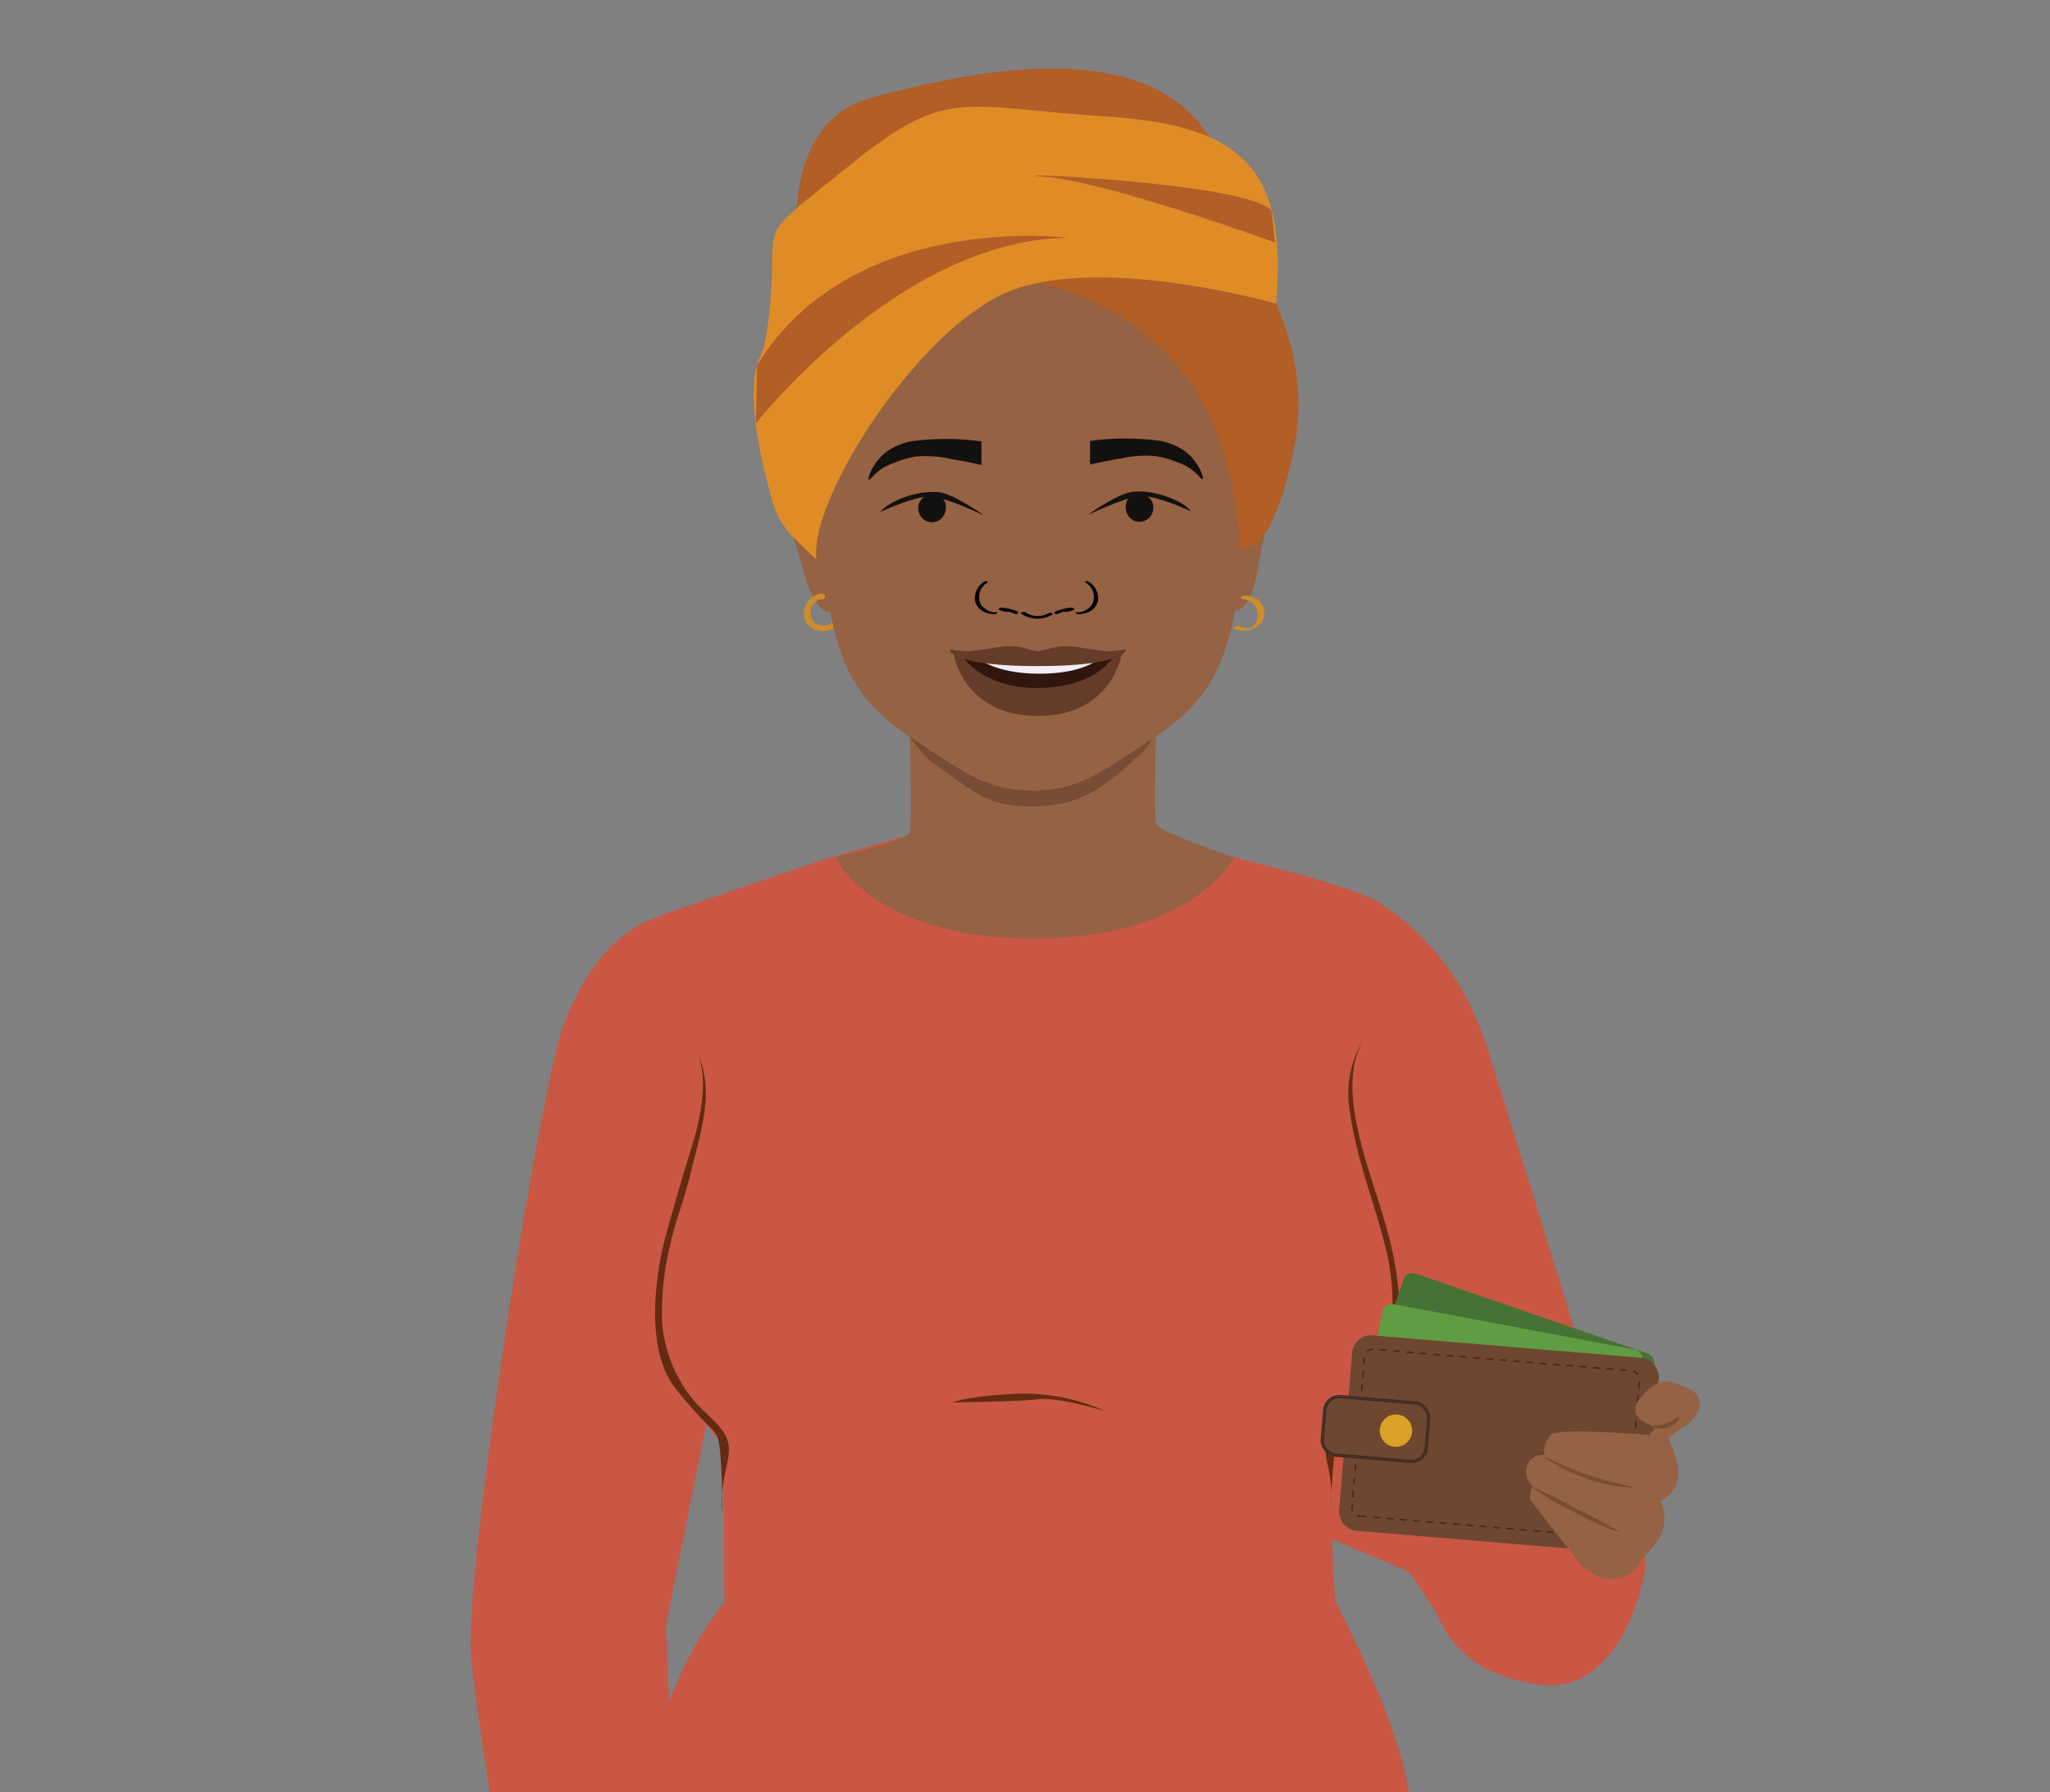 <svg xmlns="http://www.w3.org/2000/svg" viewBox="0 0 285.1 249.23"><rect x="0" y="0" width="285.1" height="249.23" fill="#808080" stroke="none"/><defs><style>.cls-1{fill:#c95744;}.cls-2{fill:#642b11;}.cls-3{fill:#956243;}.cls-4{fill:#794c36;}.cls-5{fill:#ce8d2a;}.cls-6{fill:#010101;}.cls-7{fill:#13110f;}.cls-8{fill:#b15e27;}.cls-9{fill:#df8c26;}.cls-10{fill:#fff;}.cls-11{fill:#653c29;}.cls-12{fill:#31160e;}.cls-13{fill:#f1eef7;}.cls-14{fill:#457336;}.cls-15{fill:#609d42;}.cls-16,.cls-18{fill:#6e4731;}.cls-17{fill:none;stroke:#4d2b18;stroke-width:0.23px;stroke-dasharray:0.93 0.93;}.cls-17,.cls-18{stroke-miterlimit:10;}.cls-18{stroke:#432f25;stroke-width:0.47px;}.cls-19{fill:#daa327;}</style></defs><g id="Layer_1" data-name="Layer 1"><path class="cls-1" d="M196.44,218.79l-18-7.69L180.92,164l-9.31-44.78s17.66,4.16,20.54,6.54"/><path class="cls-1" d="M190,243c-.48-2.74-1.5-4.65-2.42-7.27a31.07,31.07,0,0,1-1.29-6.83c-1.3-11.87-1.3-21.58-.52-27.34.54-4.06,6.32-6.51,8.67-14.29,2-6.82-7.89-63.92-7.89-63.92L167,118,161.87,117l-.39-.23a3.32,3.32,0,0,0,0,.93l.06.5a17.41,17.41,0,0,1-13.65,8.8,41.09,41.09,0,0,1-6,.06c-6.52-.4-11.42-3.54-15.2-8.86l-.12-2.14-12.21,3.51-22.78,7.8-.48,46.46c.52,9.57-.29,11.26,3.69,20l5.78,7.2.23,27.91s-3.34,8-7.41,20.5H191C190.62,247.36,190.32,245,190,243Z"/><path class="cls-1" d="M92.61,226l9.23-46.22L92.9,127.21s-9.8.85-15,16.75c-4.53,17-13,74.46-12.43,85.44.19,3.28,1.29,11.12,2.73,20.5H93.62Z"/><path class="cls-1" d="M189.51,209.86s8.65,11.13,10.89,15.72,6.5,7.78,14,8.71,12.4-6.53,14.17-14.95S224.56,203,224.56,203s-14.8-48.08-17.63-57.07c-2.8-8.66-7.38-15.34-15-20.3"/><path class="cls-2" d="M185.17,207.77c-.06,1.13-.09,1.92-.09,1.92A19.12,19.12,0,0,0,185.17,207.77Z"/><path class="cls-2" d="M193.35,172.71c-1.21-4.92-3.1-9.65-4.28-14.59-1-4.23-1.75-9.27.4-13.29a14.33,14.33,0,0,0-1.8,9.34c1.11,8,3.65,13.06,5.39,20.9a34.3,34.3,0,0,1,.16,12c-1,4.31-3.59,7.66-6.61,10.75a8.87,8.87,0,0,0-1.85,2.16c-1.07,2.29.37,3.84.41,7.75.13-2.54.4-6.78.8-7.71.59-1.34,1.51-1.42,5.77-6.69S194.7,178.17,193.35,172.71Z"/><path class="cls-3" d="M160.77,114.57c-.34-1.09,0-12.67,0-12.67l-17.12,2.64-17.13-2.64s.34,12.79,0,13.87-10.33,3.46-10.33,3.46,5.21,11.27,27.46,11.27,28-11.27,28-11.27S161.11,115.66,160.77,114.57Z"/><path class="cls-4" d="M126.52,102.58c.27.2,2.25,2.82,2.54,3,7,5,8.08,6.34,14.15,6.59,6.08-.25,8.69-1.08,15.22-7.17,2.2-2,1.71-2.74,2.2-3.12C149.71,101.87,137.45,102.5,126.52,102.58Z"/><path class="cls-3" d="M115.47,68.34s-3.29-5-5.15-4.84c-1.13.12,1.49,2.67,1.81,5.56.43,3.86-2.42,4.36-1.53,6.54s2.07,9.82,5.07,9.49c1.19-.13,2.41-2.76,2.41-2.76S116.44,71.78,115.47,68.34Z"/><path class="cls-5" d="M114.44,82.5A2.88,2.88,0,0,0,111.8,85a2.52,2.52,0,0,0,.47,1.74,2.2,2.2,0,0,0,1.09.81,3.05,3.05,0,0,0,2.81-.35.31.31,0,0,0,0-.5.56.56,0,0,0-.65,0,1.79,1.79,0,0,1-1.63.17,1.88,1.88,0,0,1-.3-.12l-.06,0-.06,0a1.44,1.44,0,0,1-.33-.32,2,2,0,0,1,0-2.49l.13-.15.1-.09.16-.12.07-.06,0,0,.21-.1.08,0c-.06,0,0,0,0,0a1.69,1.69,0,0,1,.39-.08c.21,0,.48-.15.5-.39s-.24-.34-.43-.32Z"/><path class="cls-3" d="M170.17,68.18s2.76-5.34,4.63-5.33c1.14,0-1.21,2.81-1.24,5.71,0,3.89,2.85,4.1,2.18,6.36s-1.07,10-4.09,10c-1.19,0-2.67-2.51-2.67-2.51S169.54,71.71,170.17,68.18Z"/><path class="cls-3" d="M174.22,71.34a0,0,0,0,0,0,0c-.66,3.38-1.49,6.93-2.05,11-1.5,10.76-4.7,15.71-12,20.46-7.65,5-9.95,6.92-16.57,7.17-6.61-.25-8.91-2.19-16.57-7.17-7.3-4.75-10.51-9.7-12-20.46-.33-2.4-.75-4.61-1.18-6.72-.31-1.56-.63-3.07-.92-4.54,0,0,0,0,0-.06a0,0,0,0,1,0,0c-1.05-5.4-1.69-10.38-.25-16.4,1.49-6.23,6.64-14,14.47-18.83h0A30.94,30.94,0,0,1,143.57,31c17,0,28.59,13.69,31,23.59C176,60.76,175.31,65.83,174.22,71.34Z"/><path class="cls-6" d="M145.76,85.3a3,3,0,0,1-3.13-.15c-.19-.14-.86,0-.58.21a4.13,4.13,0,0,0,4.26.13c.12-.07.1-.18,0-.23a.69.69,0,0,0-.51,0"/><path class="cls-6" d="M141.6,85.07a6.66,6.66,0,0,0-2.3-.58.57.57,0,0,0-.35.12.1.1,0,0,0,0,.18,2.46,2.46,0,0,0,1.26.29.46.46,0,0,0,.39-.15c.07-.11-.06-.18-.17-.17a2.06,2.06,0,0,1-1-.24l-.35.3a5.74,5.74,0,0,1,2,.52.5.5,0,0,0,.43,0c.08-.05.17-.16,0-.22"/><path class="cls-6" d="M138.48,85.16A2.54,2.54,0,0,1,136.39,84a2.32,2.32,0,0,1,.94-3c.11-.07,0-.17-.06-.19a.53.53,0,0,0-.42.1,2.72,2.72,0,0,0-1.27,2.52,2.3,2.3,0,0,0,1.8,1.83,3.67,3.67,0,0,0,.87.14c.12,0,.34,0,.39-.14s0-.16-.16-.17"/><path class="cls-6" d="M146.69,85.07a6.72,6.72,0,0,1,2.3-.58.58.58,0,0,1,.36.12c.06,0,.08.13,0,.18a2.49,2.49,0,0,1-1.26.29.45.45,0,0,1-.39-.15c-.07-.11.06-.18.16-.17a2.08,2.08,0,0,0,1-.24l.35.3a5.85,5.85,0,0,0-2.06.52.49.49,0,0,1-.42,0c-.08-.05-.17-.16-.05-.22"/><path class="cls-6" d="M149.82,85.16A2.54,2.54,0,0,0,151.91,84a2.32,2.32,0,0,0-.94-3c-.11-.07-.05-.17.06-.19a.5.5,0,0,1,.41.1,2.71,2.71,0,0,1,1.28,2.52,2.3,2.3,0,0,1-1.81,1.83,3.52,3.52,0,0,1-.87.14c-.11,0-.33,0-.39-.14s0-.16.17-.17"/><path class="cls-7" d="M151.6,61.36c0,.61,0,1.22,0,1.84,0,.47,0,.93,0,1.4,1.7-.4,3.15-.67,4.25-.84a15.82,15.82,0,0,1,4.86-.34,13.67,13.67,0,0,1,3.09.88,8.51,8.51,0,0,1,1.63.79c1.14.75,1.62,1.61,1.8,1.53s-.11-.82-.14-.9a7.23,7.23,0,0,0-2.45-3.09,9.3,9.3,0,0,0-3.14-1.31,35.88,35.88,0,0,0-9.94,0"/><path class="cls-7" d="M157.49,68.74a2.09,2.09,0,0,1,2.25.41,2,2,0,0,1,.6.94,2.07,2.07,0,0,1-.49,1.89,1.92,1.92,0,0,1-2.21.38,2.12,2.12,0,0,1-1-2.47,1.88,1.88,0,0,1,.89-1.15"/><path class="cls-7" d="M151.25,71.62s4.2-3.05,6.34-3.25c3.13-.29,7,1.31,8.09,2.75,0,0-5.1-2.4-7.3-2.13S151.25,71.62,151.25,71.62Z"/><path class="cls-7" d="M136.5,61.42c0,.62,0,1.23,0,1.84s0,.94,0,1.4c-1.7-.4-3.15-.66-4.25-.83a15.58,15.58,0,0,0-4.86-.35,14.09,14.09,0,0,0-3.09.89,8.5,8.5,0,0,0-1.63.78c-1.15.76-1.62,1.61-1.81,1.54s.12-.82.15-.9a7.29,7.29,0,0,1,2.45-3.1,9.54,9.54,0,0,1,3.14-1.31,36.22,36.22,0,0,1,9.93,0"/><path class="cls-7" d="M130.61,68.81a2.06,2.06,0,0,0-2.24.41,2,2,0,0,0-.61.94,2.08,2.08,0,0,0,.49,1.88,1.93,1.93,0,0,0,2.21.39,2.13,2.13,0,0,0,1-2.48,1.9,1.9,0,0,0-.9-1.14"/><path class="cls-7" d="M136.85,71.68s-4.19-3.05-6.33-3.24c-3.13-.29-7,1.31-8.09,2.74,0,0,5.1-2.39,7.3-2.13S136.85,71.68,136.85,71.68Z"/><path class="cls-8" d="M107.74,43a61.82,61.82,0,0,1,31.88-4.56C157.51,40.66,166.11,52,169.13,60a57.51,57.51,0,0,1,3.31,16.18s4.4,2.23,7.59-14.15c4.66-23.88-21.46-44.94-27.25-44.94S116.06,16.24,107.74,43Z"/><path class="cls-8" d="M111,36s-3-18.82,10-22.35S161.2,3.78,169.19,21Z"/><path class="cls-9" d="M110.28,74.64a11.26,11.26,0,0,1-2.85-4.89c-1.45-5.08-4-15.58-1.65-20.24,1-2,1.41-8.09,1.51-9.86.5-9.33-1.71-6.48,11.39-17.06s15.37-7.67,35-6.41S179,23.81,177.47,42.23c0,0-26.46-7.61-38.93-.87s-25.91,28.47-25,36.3C113.57,77.9,111.78,76.15,110.28,74.64Z"/><path class="cls-8" d="M105.12,58.88s20-25.58,43.39-25.81c0,0-29.94-3.9-43.21,17.71Z"/><path class="cls-8" d="M177.3,33.71s-23.11-8.41-32-9.13,28,.68,31.54,4.7Z"/><ellipse class="cls-10" cx="144.15" cy="93.06" rx="7.78" ry="1.64"/><path class="cls-5" d="M172.68,83.29a2.25,2.25,0,0,1,2.18,1.78,2.14,2.14,0,0,1-.2,1.47,1.91,1.91,0,0,1-.39.54l-.1.07,0,0-.13.08-.23.11-.09,0h0l-.16,0a2,2,0,0,1-1.14-.28.84.84,0,0,0-.58.07s-.41.17-.28.24a3.08,3.08,0,0,0,2.47.12,3.12,3.12,0,0,0,1.17-.64,2.33,2.33,0,0,0,0-3.21,2.52,2.52,0,0,0-1.92-.79,1.34,1.34,0,0,0-.65.17c-.14.09-.13.18.05.18Z"/><path class="cls-11" d="M144.33,91.45c-4.47,0-11.72-.51-11.72-.51s1.35,8.61,11.72,8.61S156,90.94,156,90.94,148.8,91.45,144.33,91.45Z"/><path class="cls-12" d="M144.37,91.45c-2.12,0-10.69-.35-10.69-.35s2.83,4.57,10.52,4.57c8.33,0,10.78-4.5,10.78-4.5Z"/><path class="cls-13" d="M144.46,91.76c-2.12,0-8.59-.35-8.59-.35s2.33,2.27,8.7,2.27,8.4-2.2,8.4-2.2Z"/><path class="cls-11" d="M156.51,90.31a17.82,17.82,0,0,1-2.52.25c-1.76-.14-3.88-.59-5.16-.69-2.17-.16-3.56.67-4.5.67s-2.33-.83-4.51-.67c-1.27.1-3.4.55-5.16.69a18.2,18.2,0,0,1-2.52-.25c-.31.07.3,2.31,12.19,2.31S156.83,90.38,156.51,90.31Z"/><path class="cls-2" d="M153.73,196.23a27.59,27.59,0,0,0-12.35-2.43c-6.83.32-8.94,1.2-8.94,1.2s9.32-.09,12-.44S153.73,196.23,153.73,196.23Z"/><path class="cls-1" d="M89.83,249.89s1.44-15.45,11-27.18h84.89S195,240.1,196,249.89Z"/><path class="cls-2" d="M101,199.81c-.92-1.95-3.23-3.47-4.56-5.13a19.42,19.42,0,0,1-4.37-10.9,41.12,41.12,0,0,1,1.32-11.48c.82-3.36,1.82-5.65,2.61-9,.75-3.2,1.8-6.39,2.07-9.68a14.47,14.47,0,0,0-1.64-8.49c2.4,4.08,1.06,10.16-.23,14.33-1.35,4.38-3,10-3.79,13.05-1.35,5.46-2.65,15.4,1.61,20.66s5.18,5.35,5.77,6.69c.46,1.06.6,5.9.64,7.85C100.69,204.05,102,202,101,199.81Z"/><path class="cls-2" d="M100.46,207.7a15.52,15.52,0,0,0,0,2.62l0-1.79S100.47,208.21,100.46,207.7Z"/><rect class="cls-14" x="190.81" y="182.04" width="36.83" height="23.47" rx="1.33" transform="translate(343.92 445.12) rotate(-160.99)"/><rect class="cls-15" x="189.99" y="184.32" width="36.83" height="23.47" rx="1.33" transform="translate(376.92 427.29) rotate(-169.33)"/><rect class="cls-16" x="187.07" y="187.19" width="42.79" height="27.27" rx="2.58" transform="translate(399.54 418.26) rotate(-175.24)"/><path class="cls-17" d="M189.12,210.82l35.9,3a1.16,1.16,0,0,0,1.26-1.07L228,191.88a1.17,1.17,0,0,0-1.07-1.26l-35.9-3a1.17,1.17,0,0,0-1.26,1.07l-1.74,20.86a1.17,1.17,0,0,0,1.07,1.26Z"/><rect class="cls-18" x="184.05" y="194.62" width="14.5" height="8.15" rx="2.02" transform="translate(365.45 412.59) rotate(-175.24)"/><circle class="cls-19" cx="194.14" cy="198.93" r="2.25"/><path class="cls-3" d="M228.2,194.35s2-2.88,4.36-2.15,4.34,1.6,3.75,3.63a4.58,4.58,0,0,1-2.56,2.77L232,200s1.66,3.18,1.39,5.48a4.19,4.19,0,0,1-2.42,3.17s1.36,3.18-.42,5.51a18,18,0,0,1-2.25,2.69,4.23,4.23,0,0,1-3.51,2.67c-2.79.37-5-2-5-2l-7-9a4.68,4.68,0,0,1,.35-1.92,2.53,2.53,0,0,1-.74-2.85,2.19,2.19,0,0,1,2.37-1.41,3.44,3.44,0,0,1,1-2.91c1.28-.94,13.52.11,13.52.11l1.1-1.12s-2.81-.74-2.94-2.08A2.24,2.24,0,0,1,228.2,194.35Z"/><path class="cls-4" d="M227.22,206.87a23.72,23.72,0,0,1-12.51-4.3c.09-.14,2.67,1.35,6.12,2.52S227.24,206.7,227.22,206.87Z"/><path class="cls-4" d="M225.36,213.06a35,35,0,0,1-6.41-2.79,34.19,34.19,0,0,1-6-3.6,65.84,65.84,0,0,1,6.23,3.12A64.58,64.58,0,0,1,225.36,213.06Z"/><path class="cls-4" d="M233.58,197s-.06.3-.33.64a3.11,3.11,0,0,1-1.47.89,3.17,3.17,0,0,1-1.7,0c-.43-.08-.64-.31-.62-.37a6.17,6.17,0,0,0,2.16-.18C232.74,197.64,233.45,196.91,233.58,197Z"/></g></svg>
